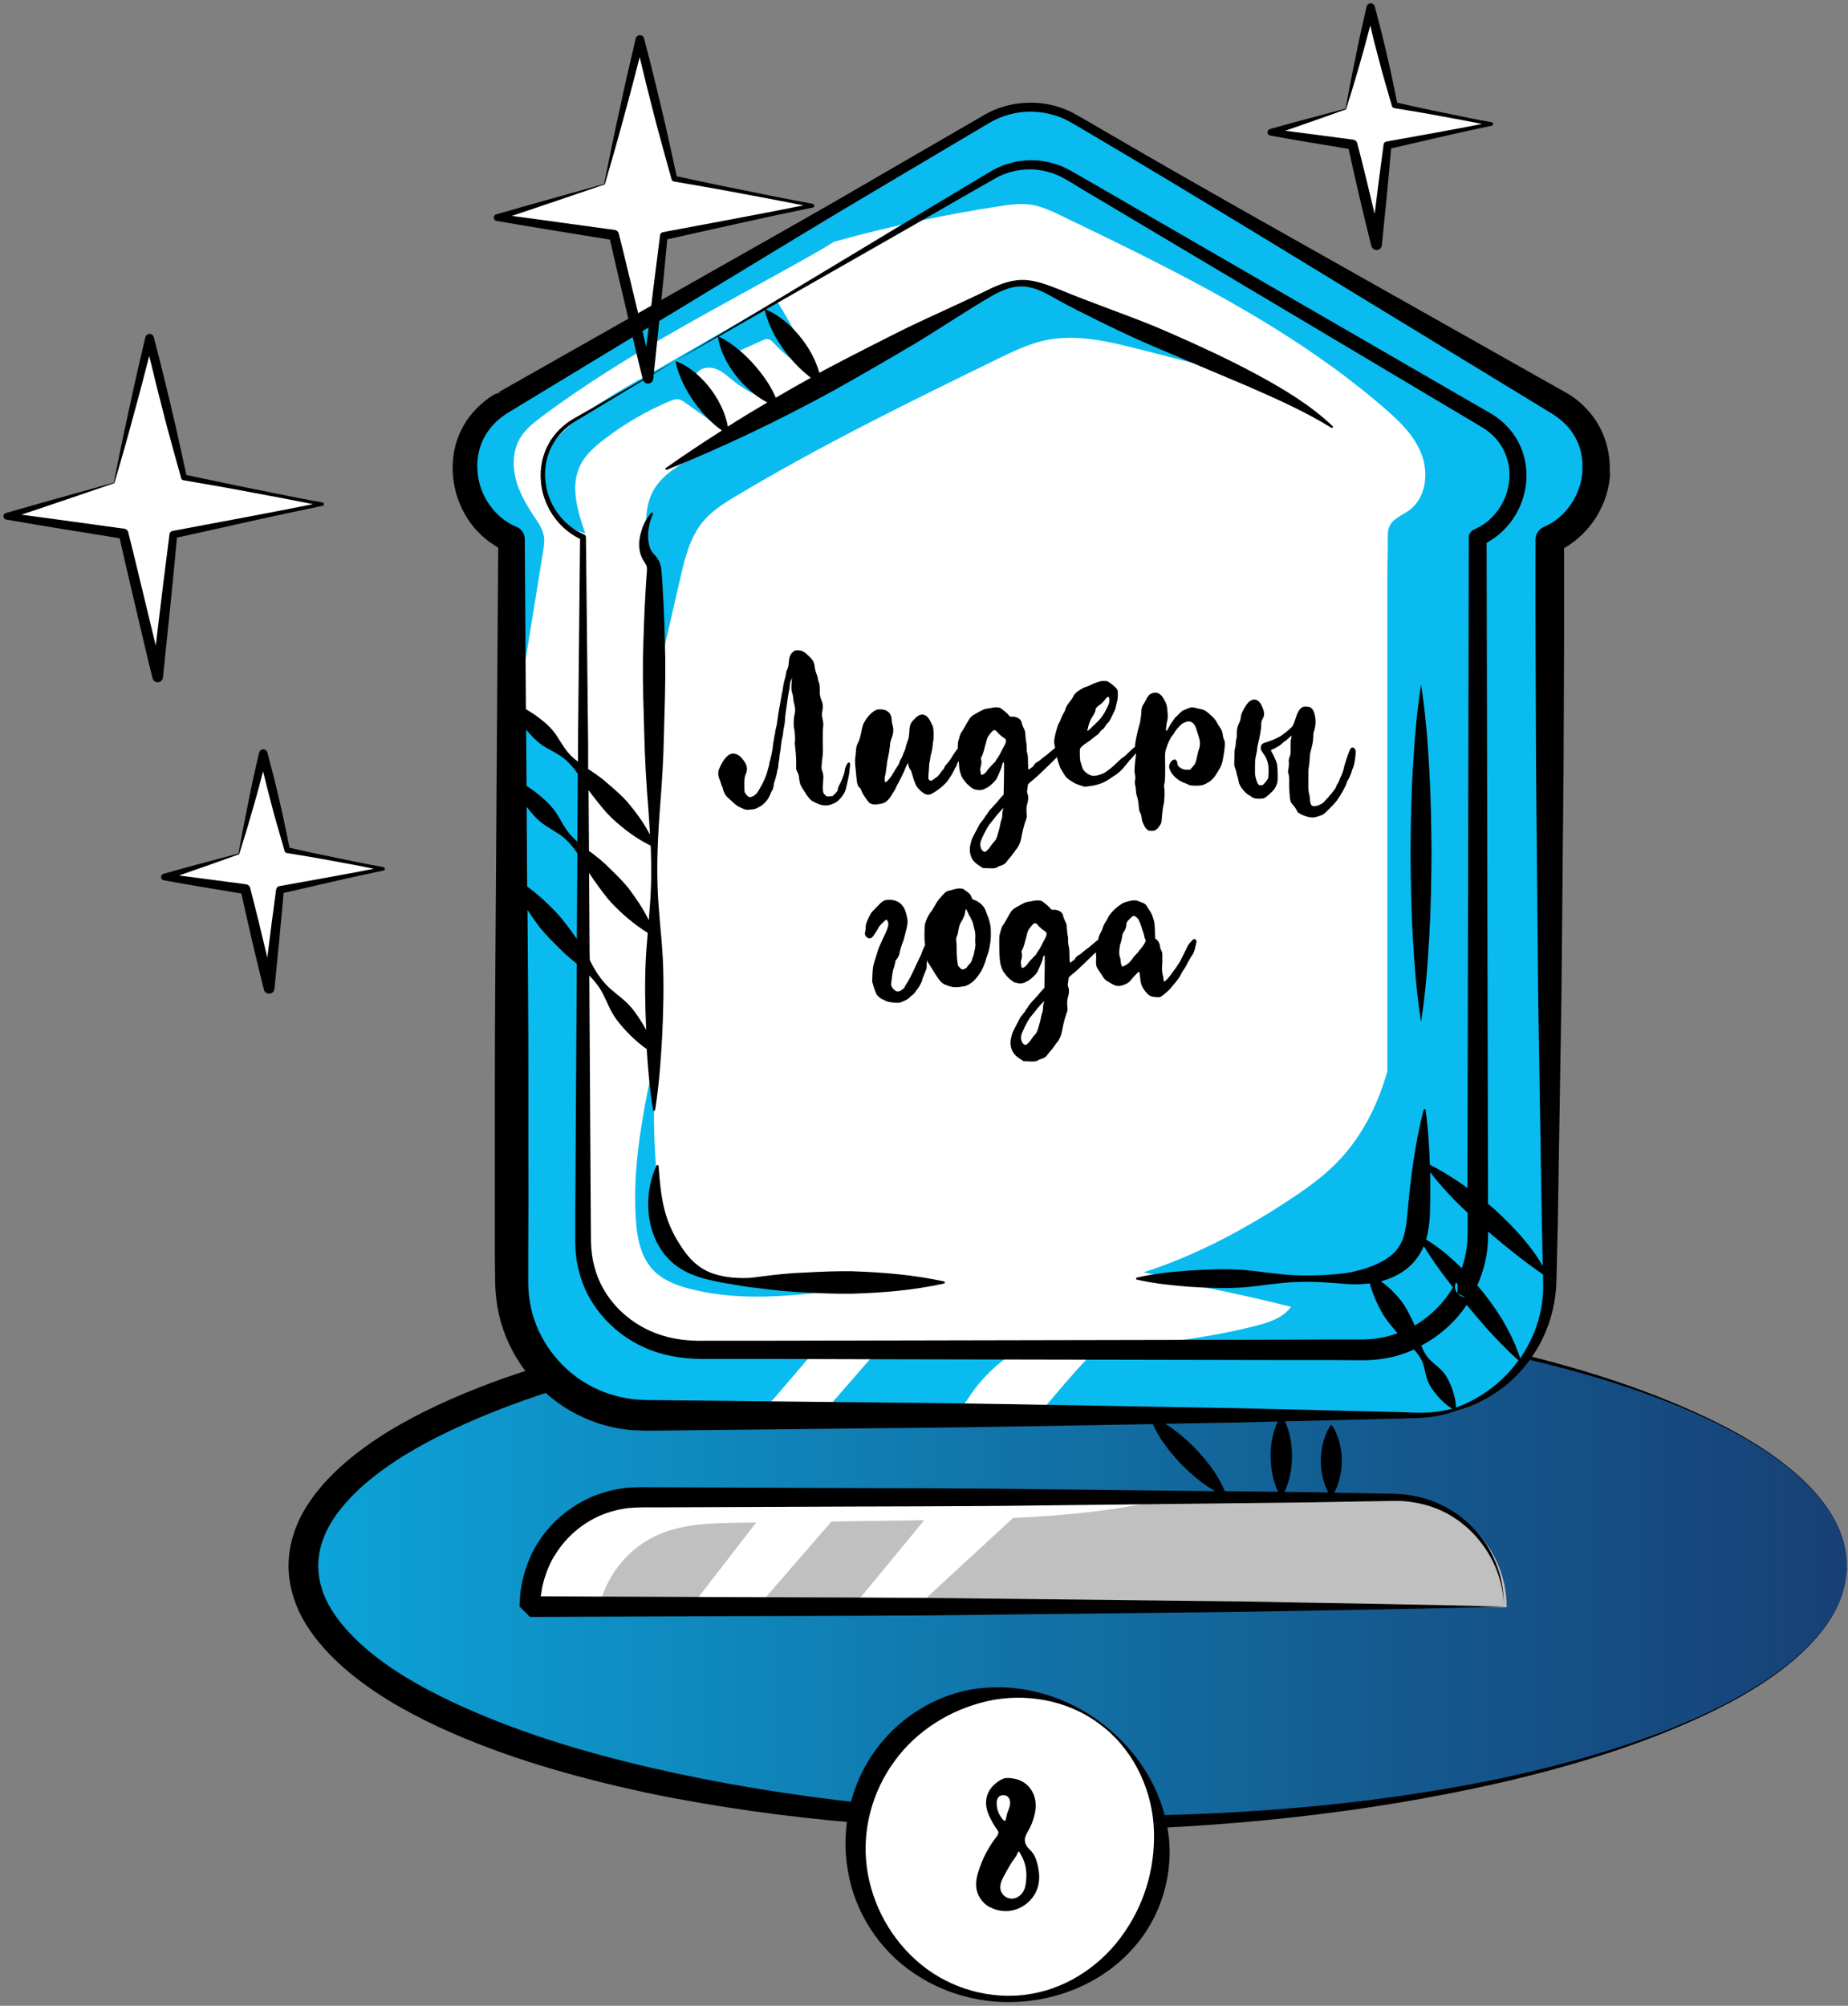 <svg width="188" height="204" viewBox="0 0 188 204" fill="none" xmlns="http://www.w3.org/2000/svg">
<rect x="0" y="0" width="188" height="204" fill="#808080" stroke="none"/>
<path d="M109.383 185.421C152.743 185.421 187.893 173.704 187.893 159.251C187.893 144.797 152.743 133.081 109.383 133.081C66.023 133.081 30.873 144.797 30.873 159.251C30.873 173.704 66.023 185.421 109.383 185.421Z" fill="url(#paint0_linear_2310_97385)"/>
<path d="M187.883 159.251C187.883 161.081 187.303 162.881 186.353 164.431C185.403 165.991 184.153 167.341 182.793 168.561C180.043 170.971 176.853 172.811 173.563 174.371C166.963 177.491 159.933 179.601 152.833 181.261C138.603 184.521 123.983 185.961 109.373 186.171C94.763 186.311 80.083 185.301 65.673 182.311C58.493 180.741 51.363 178.761 44.583 175.621C41.213 174.041 37.913 172.171 34.993 169.641C33.553 168.361 32.193 166.921 31.123 165.191C30.063 163.471 29.353 161.391 29.353 159.251C29.353 157.111 30.053 155.031 31.123 153.311C32.183 151.581 33.543 150.141 34.993 148.861C37.913 146.331 41.213 144.461 44.583 142.881C51.353 139.741 58.493 137.761 65.673 136.191C80.073 133.201 94.763 132.191 109.373 132.331C123.983 132.551 138.603 133.981 152.833 137.251C159.933 138.901 166.963 141.021 173.563 144.141C176.853 145.701 180.043 147.541 182.793 149.951C184.153 151.161 185.403 152.511 186.353 154.081C187.303 155.631 187.893 157.431 187.883 159.261V159.251ZM187.883 159.251C187.883 157.421 187.283 155.631 186.333 154.081C185.383 152.531 184.123 151.191 182.763 149.981C180.003 147.591 176.813 145.771 173.523 144.231C166.913 141.171 159.853 139.201 152.753 137.651C138.493 134.691 123.903 133.691 109.383 133.831C94.863 134.041 80.333 135.481 66.243 138.711C59.213 140.341 52.273 142.441 45.833 145.491C42.623 147.011 39.533 148.811 36.953 151.071C35.683 152.211 34.533 153.461 33.693 154.841C32.853 156.221 32.373 157.731 32.373 159.251C32.373 160.771 32.843 162.281 33.693 163.661C34.533 165.041 35.683 166.291 36.953 167.431C39.533 169.701 42.623 171.491 45.833 173.011C52.273 176.061 59.223 178.161 66.243 179.791C80.333 183.031 94.863 184.451 109.383 184.671C123.903 184.811 138.493 183.811 152.753 180.851C159.853 179.301 166.913 177.331 173.523 174.271C176.813 172.731 180.003 170.911 182.763 168.521C184.123 167.321 185.383 165.981 186.333 164.421C187.293 162.881 187.883 161.081 187.883 159.251Z" fill="black"/>
<path d="M142.162 152.342H65.343C59.203 152.342 54.228 157.317 54.228 163.456H153.277C153.277 157.317 148.302 152.342 142.162 152.342Z" fill="#C0C0C0"/>
<path d="M80.942 152.352C76.223 152.075 71.493 152.053 66.785 152.267C63.411 152.427 59.738 152.843 57.368 155.246C55.446 157.189 54.806 160.018 54.272 162.709C54.24 162.88 54.208 163.072 54.314 163.211C54.432 163.371 54.667 163.381 54.87 163.371C56.93 163.296 58.98 163.221 61.041 163.136C61.81 160.008 64.116 157.296 67.073 156.036C69.572 154.968 72.38 154.915 75.091 154.872C75.7 154.872 76.319 154.851 76.928 154.851C74.75 157.659 72.582 160.477 70.404 163.285C72.091 163.349 73.768 163.403 75.454 163.467C75.956 163.488 76.48 163.499 76.939 163.285C77.334 163.104 77.633 162.762 77.921 162.431L84.583 154.744L93.029 154.626C93.359 154.626 93.691 154.626 94.022 154.616C91.63 157.52 89.228 160.424 86.836 163.328C88.406 163.403 89.975 163.424 91.544 163.424C92.1 163.424 92.655 163.413 93.167 163.211C93.722 162.997 94.171 162.591 94.598 162.186C97.417 159.58 100.246 156.975 103.065 154.381C108.734 154.125 114.361 153.548 119.849 152.171L80.942 152.352Z" fill="white"/>
<path d="M140.006 24.871L141.138 14.771L151.719 12.604L141.885 10.692L139.43 0.795L136.91 11.088L129.265 13.447L137.593 14.707L140.006 24.871Z" fill="white"/>
<path d="M157.964 89.423V54.959C160.516 53.859 162.32 51.403 162.662 48.52C163.004 45.488 161.648 42.734 159.021 41.153L109.652 12.209C106.886 10.586 103.448 10.586 100.683 12.209L66.624 32.174L67.532 24.006L82.671 20.91L68.61 18.177L65.097 4.019L61.489 18.732L50.566 22.117L62.46 23.91L64.702 33.306L51.463 41.068C51.463 41.068 51.324 41.153 51.313 41.153C48.687 42.734 47.331 45.488 47.683 48.52C48.014 51.403 49.819 53.859 52.37 54.959V130.412C52.37 136.999 57.079 142.519 63.325 143.758C64.179 143.928 65.076 144.014 65.984 144.014H144.373C145.771 144.014 147.106 143.8 148.376 143.416C148.793 143.288 149.199 143.138 149.583 142.967C149.583 142.967 149.594 142.967 149.604 142.967C149.85 142.861 150.095 142.754 150.341 142.637C150.362 142.626 150.384 142.615 150.416 142.594C150.672 142.466 150.928 142.327 151.184 142.177C151.441 142.028 151.697 141.868 151.942 141.697C152.156 141.558 152.37 141.409 152.572 141.249C153.085 140.853 153.576 140.426 154.024 139.967C154.185 139.807 154.334 139.647 154.484 139.487C154.569 139.391 154.654 139.295 154.729 139.188C154.879 139.028 155.007 138.857 155.146 138.686C156.918 136.391 157.964 133.519 157.964 130.401V89.413V89.423Z" fill="white"/>
<path d="M26.779 76.654L24.28 86.85L16.721 89.199L24.963 90.437L27.355 100.506L28.476 90.501L38.961 88.355L29.213 86.466L26.779 76.654Z" fill="white"/>
<path d="M32.768 51.275L18.707 48.542L15.194 34.384L11.585 49.097L0.663 52.481L12.557 54.275L16.027 68.806L17.628 54.371L32.768 51.275Z" fill="white"/>
<path d="M159.011 41.143L109.641 12.198C106.876 10.575 103.438 10.575 100.672 12.198L72.998 28.416C73.746 28.139 74.504 27.872 75.262 27.605C68.012 31.961 59.855 34.865 52.819 39.595C50.214 41.346 47.566 43.705 47.278 46.834C47.022 49.61 48.773 52.268 51.068 53.859C51.442 54.126 51.858 54.382 52.072 54.788C52.242 55.119 52.274 55.503 52.296 55.877C52.477 59.838 52.082 63.927 53.374 67.686C54.004 63.81 54.623 59.934 55.253 56.059C55.328 55.578 55.413 55.087 55.339 54.596C55.232 53.827 54.762 53.154 54.324 52.514C53.534 51.318 52.798 50.058 52.456 48.67C52.114 47.282 52.189 45.734 52.936 44.517C53.47 43.631 54.314 42.979 55.136 42.36C63.699 35.943 73.35 31.16 82.661 25.886C83.387 25.48 84.113 25.053 84.828 24.594C90.391 23.046 96.039 21.829 101.74 20.964C102.765 20.804 103.811 20.665 104.847 20.814C105.957 20.974 106.982 21.466 107.986 21.946C119.453 27.477 131.069 33.103 140.71 41.399C142.291 42.755 143.871 44.25 144.618 46.204C145.366 48.158 145.056 50.656 143.369 51.895C142.643 52.418 141.671 52.749 141.33 53.571C141.18 53.934 141.18 54.34 141.18 54.735C141.191 56.251 141.127 57.767 141.138 59.294V108.951C140.134 112.496 138.447 115.806 135.853 118.39C134.433 119.81 132.767 120.984 131.091 122.084C126.489 125.105 121.588 127.711 116.346 129.398C117.894 129.793 119.485 129.91 121.087 129.995L118.791 130.23C122.998 130.967 127.194 131.864 131.336 132.91C130.514 134.053 129.062 134.512 127.695 134.853C122.41 136.188 116.965 136.839 111.52 136.797C113.869 136.925 116.207 137.32 118.46 137.971L111.157 137.597C109.502 139.295 107.484 141.665 105.968 143.502C106.694 144.164 108.178 143.64 109.161 143.694C111.477 143.811 113.805 143.886 116.122 143.918C116.047 143.961 115.972 144.003 115.898 144.035H144.319C145.718 144.035 147.052 143.822 148.323 143.438C148.739 143.309 149.145 143.16 149.53 142.989C149.53 142.989 149.54 142.989 149.551 142.989C149.796 142.882 150.042 142.776 150.288 142.658C150.309 142.647 150.33 142.637 150.362 142.615C150.619 142.487 150.875 142.348 151.131 142.199C151.387 142.05 151.644 141.889 151.889 141.719C152.103 141.58 152.316 141.43 152.519 141.27C153.032 140.875 153.523 140.448 153.971 139.989C154.131 139.829 154.281 139.669 154.43 139.508C154.516 139.412 154.601 139.316 154.676 139.209C154.825 139.049 154.953 138.879 155.092 138.708C156.865 136.412 157.911 133.54 157.911 130.422V54.959C160.463 53.859 162.267 51.403 162.609 48.521C162.95 45.488 161.594 42.734 158.968 41.154L159.011 41.143Z" fill="#0ABBEF"/>
<path d="M52.36 130.412C52.36 136.999 57.068 142.519 63.314 143.758C63.773 143.502 64.211 143.213 64.638 142.904C64.787 142.946 64.937 142.978 65.097 142.989C66.175 143.106 67.243 143.213 68.322 143.331C69.752 143.48 71.183 143.63 72.624 143.587C74.237 143.534 75.827 143.224 77.407 142.914C77.696 142.861 77.984 142.808 78.23 142.658C78.507 142.498 78.731 142.252 78.934 142.007L83.13 137.095L81.55 136.999C77.578 137.16 73.607 137.17 69.624 137.053C67.969 136.999 66.229 136.882 64.777 136.167C64.755 136.113 64.745 136.06 64.713 136.006C64.542 135.707 64.232 135.505 63.955 135.291C60.474 132.707 58.606 127.988 59.535 123.76V78.512C59.15 78.576 58.905 78.213 58.691 77.892C57.164 75.522 54.463 74.188 52.36 72.33V130.412Z" fill="#0ABBEF"/>
<path d="M116.175 35.581C118.417 36.157 120.659 36.734 122.901 37.321C118.129 34.342 112.886 32.228 107.665 30.125C106.587 29.687 105.487 29.249 104.324 29.121C101.195 28.779 98.345 30.744 95.814 32.602L88.18 36.68C82.255 39.926 76.35 43.214 70.467 46.535C68.941 47.4 67.328 48.339 66.474 49.877C65.481 51.649 65.695 53.816 65.93 55.824C66.378 59.614 66.827 63.404 67.275 67.195C67.926 64.387 68.567 61.568 69.218 58.76C69.677 56.763 70.179 54.692 71.471 53.101C72.4 51.959 73.681 51.169 74.941 50.411C83.504 45.286 92.483 40.898 101.452 36.52C103.01 35.762 104.591 34.993 106.288 34.62C109.555 33.915 112.94 34.758 116.175 35.591V35.581Z" fill="#0ABBEF"/>
<path d="M64.979 38.623C62.417 40.107 59.822 41.591 57.623 43.577C56.544 44.549 55.53 45.702 55.253 47.122C55.093 47.955 55.199 48.83 55.423 49.652C55.968 51.745 57.42 53.784 59.534 54.233C58.755 51.991 57.975 49.439 59.032 47.314C59.555 46.257 60.474 45.446 61.413 44.72C63.463 43.139 65.716 41.816 68.108 40.812C68.406 40.684 68.716 40.566 69.036 40.62C69.303 40.663 69.528 40.823 69.752 40.983C71.182 41.997 72.603 43.011 74.033 44.036C73.136 42.766 72.25 41.495 71.353 40.225C70.926 39.616 70.478 38.858 70.755 38.164C71.054 37.449 72.015 37.246 72.752 37.492C73.489 37.737 74.055 38.303 74.663 38.783C75.827 39.702 77.194 40.353 78.539 40.983C77.418 39.424 76.286 37.865 75.165 36.317C75.079 36.2 74.983 36.061 75.015 35.911C75.047 35.762 75.208 35.676 75.357 35.612C76.083 35.281 76.809 34.95 77.535 34.63C77.727 34.545 77.919 34.459 78.133 34.491C78.389 34.523 78.582 34.737 78.752 34.929C79.948 36.221 81.389 37.289 82.98 38.036C81.849 35.516 80.557 33.071 79.105 30.733L83.375 28.064C77.247 31.598 71.118 35.121 65.001 38.655L64.979 38.623Z" fill="#0ABBEF"/>
<path d="M89.728 143.341C92.141 143.555 94.575 143.512 96.967 143.213C97.223 143.181 97.479 143.149 97.714 143.032C98.109 142.829 98.365 142.434 98.6 142.06C99.807 140.234 101.398 138.675 103.255 137.512L89.023 137.64C87.336 139.572 85.66 141.505 83.973 143.437C85.809 142.839 87.795 143.17 89.717 143.341H89.728Z" fill="#0ABBEF"/>
<path d="M66.57 107.617C65.449 113.008 64.317 118.475 64.68 123.963C64.797 125.821 65.15 127.796 66.431 129.152C67.413 130.198 68.823 130.732 70.211 131.084C78.122 133.123 86.407 130.582 94.575 130.422C88.874 130.23 84.667 130.625 78.966 130.433C77.332 130.38 74.172 130.497 72.592 130.07C71.011 129.643 69.527 128.063 68.566 126.739C67.616 125.425 67.317 123.76 67.104 122.148C66.538 117.888 66.388 113.564 66.666 109.282L66.57 107.617Z" fill="#0ABBEF"/>
<path d="M50.502 40.011C50.502 40.011 50.438 40.043 50.406 40.065H50.438L50.502 40.011Z" fill="black"/>
<path d="M163.751 48.083C163.847 46.374 163.441 44.602 162.544 43.097C162.106 42.349 161.541 41.677 160.911 41.089C160.59 40.801 160.259 40.534 159.907 40.299L159.363 39.958L158.882 39.691L143.55 31.043C133.332 25.277 123.083 19.565 112.95 13.671C111.669 12.935 110.452 12.198 109.117 11.461C107.74 10.757 106.181 10.404 104.644 10.447C103.096 10.468 101.558 10.874 100.213 11.643L96.401 13.853C91.319 16.778 86.269 19.757 81.166 22.651L50.544 39.99L50.512 40.011C50.662 39.926 50.843 39.883 50.993 39.904L50.459 40.054L50.32 40.16C50.32 40.16 50.395 40.086 50.427 40.054H50.384C48.986 40.876 47.779 42.093 47.01 43.566C46.231 45.04 45.932 46.748 46.082 48.371C46.21 50.005 46.776 51.606 47.715 52.973C48.473 54.083 49.498 55.012 50.683 55.695L50.384 99.694C50.32 107.168 50.352 114.631 50.342 122.105V127.71L50.374 130.529C50.406 131.575 50.523 132.622 50.747 133.647C51.666 137.757 54.377 141.377 57.997 143.469C59.801 144.516 61.83 145.199 63.901 145.413C64.414 145.477 64.937 145.466 65.46 145.498C65.962 145.509 66.4 145.498 66.88 145.498L80.877 145.348C88.351 145.252 95.814 145.22 103.288 145.082L117.275 144.836C117.573 145.466 117.904 146.064 118.278 146.619C118.833 147.42 119.453 148.167 120.115 148.861C120.787 149.555 121.503 150.196 122.282 150.783C122.709 151.093 123.147 151.381 123.617 151.658L106.598 151.466C97.811 151.338 89.034 151.37 80.247 151.317L67.072 151.263C65.972 151.263 64.905 151.221 63.666 151.327C62.471 151.456 61.307 151.776 60.196 152.235C57.986 153.196 56.064 154.797 54.773 156.826C54.1 157.83 53.651 158.961 53.31 160.114L53.096 160.99L52.957 161.876C52.904 162.175 52.904 162.474 52.883 162.773L52.861 163.221V163.392C54.943 165.496 53.47 163.979 53.95 164.449H54.153L73.916 164.375C82.703 164.332 91.479 164.353 100.266 164.225L126.617 163.926C135.404 163.755 144.18 163.649 152.967 163.403C144.18 163.157 135.404 163.061 126.617 162.88L100.266 162.581C91.479 162.453 82.703 162.474 73.916 162.431L55.018 162.357C55.018 162.282 55.029 162.207 55.05 162.132L55.167 161.396L55.349 160.67C55.637 159.719 56.011 158.791 56.577 157.968C57.645 156.292 59.214 154.947 61.04 154.146C61.958 153.762 62.919 153.495 63.912 153.377C64.862 153.281 65.994 153.303 67.094 153.303L80.269 153.249C89.056 153.196 97.832 153.228 106.619 153.1L132.969 152.801L139.557 152.683C140.646 152.683 141.767 152.609 142.824 152.673C143.881 152.769 144.938 152.972 145.942 153.356C149.978 154.851 152.924 158.961 152.988 163.392C152.988 162.293 152.871 161.193 152.583 160.125C152.273 159.068 151.814 158.043 151.227 157.093C150.608 156.164 149.86 155.321 149.017 154.595C148.163 153.869 147.191 153.292 146.155 152.833C145.12 152.384 144.009 152.128 142.888 151.989C141.746 151.883 140.667 151.915 139.568 151.883L135.735 151.808C135.991 151.349 136.14 150.89 136.269 150.431C136.429 149.811 136.493 149.192 136.503 148.584C136.503 147.964 136.429 147.345 136.279 146.736C136.108 146.117 135.884 145.498 135.436 144.889C134.987 145.509 134.763 146.128 134.592 146.736C134.432 147.356 134.368 147.975 134.368 148.584C134.368 149.203 134.443 149.822 134.603 150.431C134.731 150.89 134.881 151.338 135.137 151.797L132.98 151.755L130.674 151.733C130.919 151.221 131.08 150.708 131.208 150.196C131.368 149.502 131.432 148.808 131.443 148.114C131.443 147.42 131.368 146.726 131.218 146.032C131.101 145.541 130.952 145.05 130.717 144.558L142.547 144.27C143.475 144.227 144.415 144.249 145.365 144.131C146.305 144.014 147.234 143.811 148.131 143.501C150.01 142.978 151.803 142.049 153.33 140.779C154.846 139.498 156.095 137.896 156.96 136.081C157.825 134.277 158.295 132.259 158.338 130.251L158.476 124.454L158.85 101.264L159.064 78.074C159.085 70.632 159.149 63.19 159.117 55.749C161.872 54.179 163.676 51.19 163.804 48.072L163.751 48.083ZM53.587 82.078C54.068 82.686 54.559 83.273 55.167 83.733C55.894 84.277 56.769 84.672 57.442 85.27C57.944 85.719 58.36 86.231 58.734 86.786L58.68 95.499C58.595 95.381 58.509 95.242 58.424 95.125C57.858 94.345 57.292 93.555 56.641 92.851C55.723 91.879 54.73 90.961 53.63 90.16L53.577 82.078H53.587ZM59.983 97.164L59.929 88.772C60.132 89.092 60.335 89.402 60.559 89.701C61.083 90.427 61.595 91.164 62.203 91.826C63.293 92.957 64.478 94.004 65.898 94.879C65.823 95.797 65.738 96.716 65.695 97.634C65.577 100.004 65.631 102.374 65.738 104.745C65.652 104.595 65.567 104.435 65.481 104.285C64.98 103.463 64.456 102.652 63.752 101.969C63.047 101.296 62.193 100.751 61.552 100.025C60.922 99.321 60.42 98.509 59.993 97.634V97.153L59.983 97.164ZM66.229 90C66.197 91.196 66.101 92.391 66.004 93.587C65.428 92.424 64.713 91.356 63.944 90.342C63.378 89.637 62.727 88.996 62.075 88.366C61.446 87.715 60.741 87.138 59.993 86.594C59.972 86.573 59.94 86.551 59.919 86.541L59.876 80.359C60.09 80.658 60.303 80.957 60.538 81.234C61.072 81.907 61.595 82.579 62.203 83.167C63.378 84.256 64.648 85.249 66.197 86.007C66.25 87.341 66.271 88.665 66.229 90ZM58.744 85.601C58.456 85.356 58.178 85.099 57.944 84.8C57.356 84.117 56.983 83.231 56.449 82.483C55.915 81.747 55.221 81.159 54.506 80.583C54.207 80.359 53.886 80.135 53.566 79.932L53.523 74.198C54.014 74.785 54.516 75.341 55.146 75.778C55.861 76.259 56.716 76.6 57.378 77.145C57.922 77.583 58.371 78.117 58.776 78.693L58.734 85.59L58.744 85.601ZM129.499 150.196C129.628 150.708 129.777 151.21 130.023 151.723L124.609 151.658C124.289 150.922 123.916 150.249 123.488 149.609C122.933 148.808 122.314 148.06 121.652 147.366C120.99 146.672 120.264 146.032 119.485 145.445C119.175 145.22 118.865 145.007 118.534 144.804L125.677 144.676L129.98 144.569C129.756 145.05 129.606 145.541 129.489 146.021C129.329 146.715 129.254 147.409 129.265 148.103C129.265 148.797 129.339 149.491 129.499 150.185V150.196ZM145.269 143.651C144.362 143.715 143.433 143.651 142.493 143.619L125.688 143.213L103.277 142.818C95.803 142.679 88.34 142.637 80.867 142.551L66.869 142.402C66.41 142.402 65.919 142.402 65.492 142.38C65.076 142.348 64.67 142.348 64.254 142.284C62.62 142.071 61.029 141.526 59.62 140.693C56.78 139.017 54.687 136.145 54.004 132.942C53.833 132.141 53.748 131.33 53.737 130.508V127.732L53.758 122.126C53.737 114.653 53.779 107.19 53.715 99.716L53.662 92.552C54.057 93.16 54.484 93.758 54.922 94.335C55.52 95.082 56.203 95.744 56.886 96.427C57.431 96.993 58.05 97.516 58.68 98.018L58.52 123.728V126.397C58.541 127.347 58.627 128.298 58.883 129.216C59.769 132.963 62.737 136.06 66.314 137.352C68.076 138.024 70.062 138.238 71.845 138.206H77.162L87.785 138.238L130.279 138.323H135.596L138.254 138.344C139.151 138.366 140.166 138.302 141.094 138.12C142.045 137.949 142.974 137.65 143.849 137.255C144.159 137.597 144.436 137.949 144.629 138.355C144.927 138.964 144.981 139.722 145.216 140.362C145.451 141.003 145.867 141.537 146.315 142.06C146.721 142.508 147.17 142.925 147.735 143.277C146.935 143.48 146.123 143.608 145.301 143.662L145.269 143.651ZM143.625 134.17C143.326 133.551 143.016 132.931 142.611 132.387C142.002 131.618 141.319 130.903 140.475 130.316C141.308 130.091 142.13 129.75 142.899 129.194C143.732 128.607 144.447 127.71 144.842 126.739C145.237 127.379 145.653 128.009 146.081 128.618C146.636 129.408 147.223 130.177 147.81 130.935C146.871 132.536 145.515 133.882 143.913 134.81C143.828 134.597 143.742 134.373 143.636 134.17H143.625ZM145.461 123.717C145.515 122.201 145.515 120.706 145.493 119.212C146.657 120.738 147.949 122.084 149.305 123.354V123.909C149.305 124.689 149.316 125.543 149.273 126.226C149.209 127.166 149.017 128.095 148.707 128.981C148.216 128.5 147.714 128.031 147.191 127.582C146.529 127.027 145.814 126.525 145.077 126.055C145.323 125.255 145.408 124.454 145.461 123.707V123.717ZM149.059 131.917H148.985C148.985 131.917 148.931 131.917 148.857 131.896C148.846 131.896 148.771 131.874 148.675 131.842L148.558 131.789L148.301 131.586C148.301 131.586 148.28 131.565 148.269 131.554L149.049 131.917H149.059ZM148.259 131.543C148.131 131.405 148.002 131.106 148.013 130.871C148.013 130.743 148.056 130.55 148.098 130.476C148.109 130.444 148.12 130.433 148.131 130.401L148.291 130.668L148.259 131.533V131.543ZM148.259 130.198L148.163 130.326C148.163 130.326 148.205 130.262 148.205 130.251C148.237 130.219 148.237 130.209 148.248 130.187L148.259 130.198ZM148.259 131.543C148.227 131.511 148.205 131.469 148.173 131.426C148.205 131.458 148.227 131.501 148.259 131.543ZM148.12 143.149C148.098 142.423 147.917 141.804 147.714 141.195C147.458 140.565 147.191 139.935 146.721 139.434C146.251 138.932 145.6 138.526 145.194 137.981C144.938 137.64 144.746 137.255 144.596 136.85C146.444 135.867 148.045 134.447 149.209 132.718C149.903 133.561 150.618 134.383 151.334 135.206C152.326 136.273 153.33 137.352 154.483 138.355C152.914 140.523 150.682 142.231 148.109 143.16L148.12 143.149ZM155.999 135.686C155.636 136.551 155.188 137.373 154.654 138.142C154.195 136.711 153.522 135.398 152.786 134.127C152.038 132.931 151.205 131.789 150.287 130.721C150.906 129.344 151.28 127.86 151.366 126.365C151.387 125.97 151.387 125.607 151.387 125.255C152.252 126.002 153.138 126.728 154.035 127.443C154.985 128.191 155.957 128.917 156.982 129.622V130.273C157.056 132.12 156.725 133.978 155.999 135.697V135.686ZM160.985 47.923C160.825 50.357 159.277 52.652 157.078 53.581C156.576 53.795 156.213 54.297 156.213 54.873V54.895C156.181 62.624 156.245 70.355 156.266 78.085L156.48 101.275L156.853 124.465L156.95 128.746C156.437 127.86 155.828 127.027 155.188 126.248C154.227 125.084 153.181 124.038 152.081 123.034C151.857 122.82 151.611 122.639 151.376 122.436V121.518L151.237 55.204C153.351 54.072 154.825 51.916 155.188 49.588C155.401 48.328 155.284 47.004 154.836 45.787C154.387 44.57 153.586 43.492 152.593 42.691C152.092 42.285 151.526 41.965 151.056 41.698L149.572 40.844L111.061 18.583C110.046 18.027 109.149 17.419 108.007 16.906C106.886 16.458 105.658 16.234 104.452 16.308C103.245 16.383 102.06 16.714 101.003 17.302L98.056 19.063L92.184 22.587L68.727 36.712L73.04 34.246C73.158 35.121 73.468 35.89 73.831 36.605C74.215 37.331 74.674 38.004 75.208 38.623C75.742 39.232 76.34 39.787 77.002 40.278C77.343 40.513 77.685 40.737 78.059 40.929C76.703 41.73 75.368 42.541 74.044 43.385C73.948 42.83 73.777 42.307 73.585 41.805C73.275 41.068 72.891 40.385 72.432 39.744C71.973 39.103 71.439 38.527 70.841 38.004C70.233 37.491 69.56 37.022 68.727 36.723C68.876 37.598 69.186 38.335 69.517 39.039C69.859 39.733 70.254 40.385 70.702 41.004C71.151 41.613 71.642 42.2 72.197 42.744C72.581 43.107 72.987 43.46 73.446 43.78C71.524 45.008 69.613 46.268 67.745 47.592C67.702 47.624 67.691 47.677 67.702 47.72C67.724 47.773 67.787 47.805 67.841 47.784C73.734 45.403 79.436 42.67 84.977 39.627C87.732 38.079 90.465 36.498 93.188 34.886C95.889 33.253 98.526 31.448 101.249 29.9C101.932 29.548 102.647 29.259 103.373 29.163C104.099 29.078 104.847 29.185 105.551 29.462C106.267 29.719 106.918 30.114 107.612 30.509C108.317 30.893 109.021 31.267 109.726 31.619C112.555 33.06 115.406 34.427 118.321 35.644L127.012 39.317C129.884 40.577 132.756 41.847 135.436 43.502C135.436 43.502 135.532 43.524 135.575 43.492C135.617 43.449 135.617 43.385 135.575 43.342C133.247 41.132 130.46 39.488 127.663 37.983C124.855 36.477 121.972 35.153 119.079 33.883C116.185 32.601 113.196 31.566 110.26 30.434C108.776 29.889 107.388 29.217 105.786 28.736C104.996 28.523 104.131 28.384 103.288 28.523C102.455 28.64 101.676 28.939 100.939 29.27C98.078 30.68 95.184 31.939 92.334 33.306C89.504 34.715 86.686 36.146 83.899 37.62C83.717 37.715 83.536 37.822 83.354 37.918C83.226 37.47 83.066 37.043 82.885 36.627C82.543 35.879 82.116 35.175 81.625 34.534C81.133 33.883 80.578 33.285 79.948 32.751C79.35 32.26 78.699 31.801 77.909 31.48L92.504 23.152L98.441 19.747L101.398 18.059C102.348 17.547 103.416 17.27 104.484 17.237C105.562 17.184 106.63 17.408 107.612 17.825C108.552 18.252 109.545 18.935 110.516 19.501L148.739 42.242L150.212 43.118C150.725 43.428 151.152 43.673 151.536 43.993C153.106 45.253 153.843 47.346 153.469 49.332C153.138 51.307 151.782 53.09 149.967 53.848C149.647 53.987 149.422 54.297 149.422 54.67L149.284 120.835C149.038 120.664 148.792 120.472 148.547 120.301C147.565 119.628 146.55 119.009 145.461 118.464C145.408 116.617 145.28 114.77 145.034 112.902C145.034 112.859 145.002 112.816 144.949 112.806C144.895 112.795 144.831 112.827 144.821 112.88C143.924 116.414 143.475 120.012 143.166 123.536C143.027 125.276 142.739 126.632 141.607 127.604C140.486 128.554 138.842 129.13 137.155 129.44C135.425 129.686 133.589 129.76 131.806 129.696C130.012 129.632 128.218 129.291 126.425 129.152C124.631 129.024 122.837 129.098 121.043 129.216C119.25 129.344 117.456 129.525 115.662 129.931C115.62 129.931 115.588 129.974 115.577 130.017C115.566 130.081 115.598 130.134 115.662 130.145C117.456 130.55 119.25 130.732 121.043 130.871C122.837 130.988 124.631 131.052 126.425 130.935C128.218 130.796 130.012 130.454 131.806 130.39C133.61 130.305 135.361 130.454 137.219 130.604C137.913 130.636 138.628 130.625 139.354 130.529C139.664 131.682 140.134 132.696 140.678 133.657C141.02 134.223 141.457 134.736 141.885 135.259C141.97 135.376 142.077 135.483 142.173 135.59C141.671 135.771 141.159 135.932 140.635 136.028C139.835 136.188 139.066 136.241 138.19 136.23H135.532L130.215 136.252L77.098 136.359H71.781C70.03 136.401 68.439 136.22 66.869 135.654C63.794 134.544 61.253 131.981 60.463 128.789C60.239 128.009 60.154 127.187 60.122 126.365L60.1 123.717L59.951 99.214C60.324 99.598 60.666 100.004 60.965 100.442C61.499 101.243 61.819 102.203 62.3 103.047C62.78 103.88 63.431 104.584 64.104 105.278C64.627 105.78 65.172 106.271 65.791 106.698C65.919 108.759 66.101 110.82 66.432 112.891C66.432 112.934 66.474 112.976 66.517 112.976C66.581 112.976 66.634 112.944 66.645 112.891C67.051 110.35 67.232 107.798 67.371 105.257C67.489 102.716 67.553 100.164 67.435 97.623C67.307 95.082 66.955 92.53 66.891 89.989C66.805 87.448 66.944 84.896 67.126 82.355C67.328 79.814 67.499 77.263 67.542 74.721C67.617 72.18 67.702 69.639 67.681 67.088C67.627 64.546 67.563 61.995 67.392 59.453L67.328 58.503C67.296 58.204 67.307 57.831 67.168 57.372C67.019 56.902 66.709 56.56 66.528 56.357C66.325 56.144 66.229 55.994 66.133 55.749C65.78 54.745 65.908 53.421 66.421 52.289C66.442 52.247 66.421 52.193 66.389 52.161C66.346 52.119 66.271 52.129 66.239 52.161C65.812 52.652 65.481 53.261 65.278 53.902C65.076 54.553 64.937 55.236 65.076 56.005C65.129 56.379 65.321 56.806 65.513 57.094C65.706 57.393 65.802 57.564 65.812 57.724C65.834 57.895 65.812 58.162 65.78 58.493L65.716 59.443C65.545 61.984 65.471 64.525 65.407 67.077C65.375 69.618 65.471 72.17 65.545 74.711C65.599 77.252 65.759 79.803 65.962 82.345C66.026 83.199 66.079 84.053 66.122 84.896C65.492 83.668 64.691 82.59 63.826 81.565C63.261 80.925 62.599 80.359 61.947 79.793C61.317 79.216 60.602 78.704 59.865 78.234C59.855 78.234 59.844 78.223 59.833 78.213V75.896L59.609 54.649C59.609 54.521 59.534 54.414 59.428 54.361C57.239 53.453 55.669 51.232 55.477 48.841C55.36 47.656 55.584 46.428 56.139 45.371C56.705 44.292 57.538 43.449 58.648 42.776L58.616 42.798L68.727 36.691L58.456 42.52L58.424 42.541C57.388 43.118 56.385 44.058 55.797 45.168C55.178 46.289 54.922 47.592 55.018 48.862C55.178 51.35 56.716 53.72 59.011 54.809L58.798 75.874V77.465C58.456 77.209 58.136 76.931 57.858 76.611C57.282 75.981 56.897 75.138 56.363 74.454C55.83 73.76 55.146 73.237 54.452 72.725C54.142 72.522 53.833 72.319 53.502 72.127L53.385 54.852V54.809C53.385 54.286 53.075 53.806 52.562 53.592C50.395 52.706 48.815 50.506 48.591 48.104C48.462 46.908 48.655 45.702 49.178 44.645C49.701 43.588 50.544 42.691 51.58 42.04H51.537C51.602 42.018 51.666 41.986 51.73 41.954H51.719L81.806 23.708C86.824 20.665 91.885 17.707 96.924 14.707L100.704 12.465C101.9 11.771 103.277 11.386 104.665 11.354C106.053 11.333 107.441 11.653 108.669 12.294C109.897 12.988 111.189 13.768 112.438 14.504C122.528 20.473 132.521 26.622 142.536 32.719L157.558 41.869L158.028 42.157L158.402 42.413C158.647 42.595 158.882 42.787 159.106 43.001C159.544 43.417 159.928 43.897 160.217 44.41C160.804 45.446 161.06 46.663 160.975 47.869L160.985 47.923ZM78.923 40.438C78.721 39.979 78.496 39.552 78.251 39.136C77.824 38.452 77.354 37.822 76.841 37.235C76.329 36.637 75.774 36.082 75.154 35.569C74.546 35.078 73.905 34.598 73.105 34.235L77.813 31.544C77.995 32.388 78.304 33.114 78.646 33.808C79.019 34.523 79.447 35.196 79.927 35.826C80.407 36.456 80.931 37.054 81.529 37.609C81.838 37.886 82.148 38.164 82.49 38.42C81.294 39.082 80.098 39.755 78.923 40.449V40.438Z" fill="black"/>
<path d="M66.998 118.593C66.998 118.593 66.977 118.518 66.934 118.497C66.88 118.475 66.816 118.497 66.784 118.55C66.101 120.023 65.823 121.7 65.984 123.376C66.144 125.052 66.795 126.782 68.012 128.042C68.621 128.672 69.357 129.163 70.147 129.515C70.938 129.867 71.728 130.081 72.528 130.252C73.319 130.433 74.098 130.561 74.888 130.689L76.073 130.882L77.248 131.02C78.806 131.234 80.376 131.383 81.935 131.448C83.504 131.533 85.063 131.597 86.632 131.576C89.772 131.48 92.91 131.234 96.039 130.54C96.082 130.54 96.114 130.497 96.124 130.455C96.135 130.391 96.103 130.337 96.039 130.326C92.91 129.643 89.793 129.398 86.665 129.291C85.106 129.269 83.536 129.334 81.977 129.419C80.419 129.472 78.849 129.632 77.28 129.846C76.885 129.889 76.49 129.953 76.105 129.974C75.742 129.996 75.336 129.985 74.952 129.963C74.183 129.931 73.415 129.803 72.699 129.579C71.215 129.131 70.126 128.063 69.379 126.899C68.589 125.746 67.98 124.497 67.617 123.088C67.243 121.678 67.115 120.173 66.998 118.582V118.593Z" fill="black"/>
<path d="M144.564 103.933C145.013 101.072 145.237 98.21 145.397 95.349C145.568 92.488 145.61 89.626 145.632 86.765C145.61 83.904 145.568 81.042 145.397 78.181C145.237 75.319 145.013 72.458 144.564 69.597C144.126 72.458 143.891 75.319 143.731 78.181C143.56 81.042 143.518 83.904 143.496 86.765C143.518 89.626 143.56 92.488 143.731 95.349C143.891 98.21 144.116 101.072 144.564 103.933Z" fill="black"/>
<path d="M73.5 80.017C73.553 80.444 73.788 80.892 73.981 81.063L74.546 81.576C74.856 81.864 74.995 81.971 75.283 82.11C75.849 82.366 75.934 82.398 76.394 82.334C76.735 82.302 76.788 82.302 77.162 82.11C77.451 81.971 77.589 81.853 77.814 81.629C78.102 81.341 78.209 81.17 78.443 80.583L78.614 80.273C78.646 80.22 78.668 80.07 78.7 79.931C78.7 79.793 78.785 79.472 78.871 79.248L79.041 78.597C79.041 78.458 79.095 78.287 79.127 78.202C79.159 78.117 79.18 77.946 79.18 77.828C79.18 77.689 79.212 77.519 79.234 77.433C79.266 77.348 79.287 77.145 79.287 77.006C79.287 76.867 79.319 76.697 79.34 76.632C79.372 76.494 79.426 76.12 79.479 75.554C79.511 75.415 79.532 75.159 79.597 74.988C79.629 74.849 79.682 74.561 79.682 74.358L79.799 73.728C79.831 73.59 79.853 73.355 79.853 73.269C79.853 73.152 79.885 72.874 79.906 72.639L80.024 71.838C80.077 71.379 80.194 70.589 80.312 70.045L80.365 69.532C80.365 69.447 80.419 69.308 80.483 69.159L80.568 68.902L80.536 69.362C80.483 70.077 80.504 70.248 80.621 70.579C80.675 70.749 80.707 70.952 80.707 71.091C80.707 71.209 80.739 71.401 80.792 71.572C80.91 72.031 80.931 72.308 80.824 72.714C80.739 73.088 80.707 73.792 80.792 74.081C80.846 74.369 80.91 75.074 80.878 75.362C80.846 75.501 80.846 75.671 80.878 75.821C80.931 76.248 80.995 76.953 80.995 77.583V78.266L81.134 78.554C81.251 78.778 81.273 78.896 81.305 79.206C81.358 79.665 81.422 79.857 81.647 80.198L81.956 80.679C82.01 80.796 82.159 80.989 82.298 81.159C82.501 81.384 82.554 81.448 82.928 81.618C83.643 81.992 84.23 82.013 84.828 81.704C85.17 81.565 85.426 81.33 85.704 80.935C85.928 80.626 86.013 80.423 86.099 80.028L86.216 79.515C86.334 79.056 86.387 78.64 86.419 78.437C86.419 78.319 86.451 78.095 86.472 77.956C86.472 77.817 86.504 77.668 86.472 77.647C86.44 77.561 86.387 77.529 86.302 77.561C86.184 77.593 85.939 78.127 85.939 78.362C85.939 78.415 85.906 78.565 85.853 78.736L85.65 79.28C85.597 79.451 85.447 79.739 85.362 79.878C85.277 80.081 85.223 80.22 85.223 80.305C85.223 80.423 85.191 80.476 84.967 80.7L84.711 80.957L84.422 80.989C84.166 81.021 84.134 81.021 83.995 80.903C83.771 80.732 83.707 80.594 83.707 80.081C83.707 79.857 83.739 79.537 83.739 79.398C83.793 79.109 83.771 78.682 83.622 78.351C83.568 78.127 83.568 78.063 83.59 77.754L83.675 76.953C83.728 76.494 83.728 76.558 83.707 75.159C83.707 74.593 83.707 74.081 83.739 73.942C83.771 73.686 83.771 73.515 83.654 72.981C83.6 72.693 83.6 72.639 83.654 72.351C83.739 71.924 83.739 71.668 83.622 71.358C83.397 70.792 83.397 70.728 83.397 70.162C83.397 69.735 83.365 69.596 83.312 69.426C83.259 69.308 83.195 69.084 83.195 68.945C83.163 68.806 83.077 68.571 83.024 68.433C82.97 68.262 82.906 68.059 82.885 67.835C82.832 67.354 82.714 67.119 82.255 66.703C81.807 66.244 81.54 66.137 81.177 66.137C81.038 66.137 80.888 66.137 80.835 66.191C80.525 66.361 80.323 66.65 80.269 67.13C80.216 67.696 80.184 67.931 80.066 68.123C80.013 68.208 79.981 68.347 79.981 68.411C79.981 68.475 79.927 68.668 79.895 68.87C79.778 69.244 79.693 69.639 79.639 70.034C79.639 70.173 79.607 70.322 79.586 70.376C79.554 70.408 79.532 70.515 79.532 70.6C79.532 70.685 79.5 70.824 79.479 70.91L79.394 71.39L79.276 72.02L79.159 72.735C79.073 73.387 79.02 73.814 78.956 73.985C78.924 74.07 78.903 74.241 78.871 74.38C78.871 74.518 78.817 74.753 78.785 74.86C78.753 74.978 78.732 75.255 78.668 75.511L78.582 76.227C78.55 76.451 78.465 76.825 78.379 77.188L78.262 77.647C78.262 77.764 78.209 77.956 78.177 78.042L78.059 78.469C77.92 79.035 77.611 79.665 77.173 80.401C77.002 80.69 76.97 80.711 76.746 80.882C76.436 81.106 76.212 81.138 76.031 80.935C75.742 80.626 75.721 80.594 75.721 80.028C75.7 79.437 75.739 79.028 75.838 78.8C76.094 78.266 76.041 77.86 75.614 77.294C75.304 76.867 74.963 76.643 74.589 76.643C74.301 76.643 74.109 76.76 73.852 77.038C73.596 77.294 73.319 77.807 73.137 78.255C73.02 78.597 73.052 78.971 73.254 79.387L73.457 80.017H73.5Z" fill="black"/>
<path d="M87.486 80.102C87.54 80.22 87.657 80.412 87.689 80.561C87.806 80.818 88.234 81.448 88.426 81.64C88.479 81.693 88.629 81.757 88.735 81.779C88.938 81.832 88.992 81.832 89.387 81.779C89.675 81.747 89.867 81.693 90.017 81.608C90.219 81.522 90.561 81.149 90.668 80.925L90.839 80.636C90.892 80.583 91.01 80.38 91.095 80.209C91.351 79.611 91.319 79.868 91.949 78.501L92.227 77.85C92.365 77.593 92.397 77.561 92.397 77.647C92.397 77.85 92.483 78.127 92.622 78.298C92.707 78.415 92.76 78.586 92.793 78.757C92.846 78.896 92.91 79.099 92.931 79.216L93.102 79.675C93.241 80.102 93.871 80.722 94.266 80.807C94.49 80.861 94.693 80.807 95.141 80.519C95.707 80.145 96.22 79.697 96.444 79.355L96.818 78.789L97.021 78.415C97.053 78.33 97.138 78.191 97.191 78.074C97.277 77.988 97.33 77.871 97.33 77.818C97.33 77.786 97.384 77.615 97.501 77.444C97.512 77.423 97.522 77.401 97.533 77.391C97.554 77.882 97.597 78.245 97.65 78.448L97.789 78.875C97.843 78.992 97.928 79.184 98.013 79.27L98.27 79.611C98.441 79.814 98.868 80.177 99.092 80.263C99.177 80.295 99.38 80.316 99.519 80.348C99.743 80.38 99.829 80.348 100.031 80.295C100.426 80.124 100.576 80.038 100.886 79.761C101.483 79.216 101.398 79.163 101.793 78.287C101.847 78.17 101.932 77.946 101.932 77.828C101.964 77.711 102.017 77.572 102.049 77.54C102.103 77.487 102.103 77.508 102.135 77.593C102.167 77.732 102.103 80.829 102.103 80.807C101.985 80.925 101.793 81.149 101.644 81.32C101.59 81.405 101.334 81.693 101.078 81.971C100.822 82.227 100.565 82.537 100.512 82.622C100.48 82.708 100.373 82.846 100.309 82.932C100.224 83.017 100.17 83.103 100.17 83.135C100.17 83.167 100.085 83.273 99.967 83.423L99.658 83.818L99.316 84.469C98.921 85.27 98.868 85.185 98.686 86.06C98.633 86.487 98.654 86.797 98.825 87.203C98.942 87.491 99.284 87.854 99.679 88.078L99.989 88.281C100.875 88.313 101.185 88.366 101.462 88.195C101.516 88.142 101.665 88.078 101.772 88.057C102.049 87.971 102.284 87.832 102.37 87.683C102.487 87.512 102.882 87.085 103.053 86.829L103.363 86.402C103.651 86.092 103.843 85.601 103.928 85.067C104.014 84.555 104.217 83.765 104.388 83.338C104.473 83.081 104.473 83.028 104.441 82.804C104.409 82.291 104.409 82.003 104.526 81.693C104.612 81.352 104.644 80.978 104.526 80.732C104.473 80.561 104.473 80.508 104.526 80.188L104.58 79.761C104.58 79.761 104.836 79.504 105.146 79.28C105.509 78.981 106.79 77.754 107.527 77.006C107.623 77.433 107.783 77.903 107.9 78.17C108.103 78.512 108.413 79.024 108.53 79.109C108.648 79.248 109.16 79.569 109.438 79.707C109.555 79.761 109.801 79.846 110.004 79.91C110.345 80.028 110.377 80.028 110.74 79.964C111.53 79.878 112.075 79.707 112.705 79.334L113.388 78.875C113.559 78.789 113.815 78.565 113.986 78.415C114.264 78.127 114.296 78.106 114.701 77.593C114.84 77.423 115.011 77.198 115.128 77.113C115.235 76.996 115.406 76.793 115.566 76.6C115.588 76.846 115.502 76.996 115.438 77.956C115.406 78.437 115.406 78.522 115.47 78.778C115.502 79.003 115.524 79.088 115.47 79.344C115.438 79.601 115.438 79.686 115.524 80.028L115.577 80.594C115.577 80.711 115.63 80.903 115.694 81.074C115.748 81.298 115.812 81.533 115.833 81.875C115.865 82.27 115.865 82.387 115.972 82.612C116.057 82.782 116.111 82.953 116.143 83.177C116.175 83.466 116.196 83.551 116.367 83.893C116.484 84.149 116.591 84.288 116.709 84.373C116.847 84.491 116.879 84.491 117.168 84.491C117.424 84.491 117.477 84.491 117.616 84.373C117.702 84.32 117.872 84.149 117.958 83.999C118.129 83.743 118.161 83.711 118.182 83.37C118.235 82.654 118.321 82.003 118.385 81.779C118.47 81.405 118.502 80.412 118.438 80.135C118.406 79.91 118.406 79.846 118.47 79.654C118.524 79.43 118.556 78.768 118.524 77.209C118.524 76.526 118.524 76.472 118.641 76.131C118.78 75.65 119.036 75.106 119.207 74.882C119.292 74.796 119.41 74.625 119.463 74.54C119.517 74.422 119.687 74.166 119.89 73.974C120.168 73.664 120.253 73.579 120.488 73.493C120.798 73.355 120.937 73.323 121.204 73.44C121.428 73.525 121.631 73.835 121.737 74.262L121.94 74.892C122.111 75.373 122.111 75.864 121.972 76.195C121.919 76.334 121.833 76.675 121.769 76.996C121.716 77.284 121.631 77.561 121.599 77.625C121.567 77.679 121.46 77.85 121.321 77.999L121.065 78.287C120.552 78.287 120.467 78.287 120.211 78.17C119.986 78.052 119.784 77.86 119.784 77.689C119.784 77.519 119.698 77.316 119.591 77.262C119.389 77.209 119.164 77.348 119.025 77.636C118.908 77.892 118.908 78.01 119.025 78.319C119.25 78.864 119.88 79.43 120.499 79.622L120.894 79.793C121.011 79.878 121.097 79.878 121.545 79.91C122.175 79.91 122.399 79.878 122.826 79.622C123.254 79.398 123.542 79.078 123.851 78.544C124.193 78.01 124.332 77.668 124.385 77.326C124.439 76.953 124.556 76.59 124.609 75.736C124.609 75.479 124.609 75.426 124.524 75.223C124.471 75.106 124.407 74.913 124.407 74.796C124.353 74.422 124.268 74.198 124.097 73.974C124.012 73.856 123.873 73.632 123.787 73.462C123.649 73.205 123.563 73.088 123.189 72.746C122.389 72.009 122.335 72.202 121.684 72.009C121.289 71.892 121.118 71.924 120.744 72.095C120.574 72.18 120.435 72.234 120.403 72.234C120.349 72.234 120.232 72.351 120.093 72.458L119.719 72.832C119.602 72.917 119.495 73.056 119.431 73.141C119.26 73.429 119.058 73.654 118.897 73.995L118.727 74.284C118.588 74.454 118.588 74.166 118.695 73.515C118.812 73.034 118.812 73.002 118.78 72.436C118.727 71.785 118.662 71.529 118.385 71.07C118.097 70.536 117.67 70.333 117.221 70.504C116.933 70.589 116.794 70.76 116.591 71.155L116.367 71.582C116.228 71.721 116.111 72.041 116.111 72.372C116.111 72.575 116.079 72.832 116.057 72.938L116.004 73.312C116.004 73.429 115.919 73.686 115.865 73.878C115.694 74.508 115.47 75.522 115.47 75.842C115.47 75.874 115.47 75.906 115.47 75.949C115.278 76.088 114.99 76.355 114.52 76.814C114.381 76.931 114.264 77.038 114.232 77.038C114.2 77.038 114.061 77.156 113.922 77.294C113.409 77.775 113.014 78.149 112.844 78.255L112.534 78.48C112.31 78.682 111.626 78.907 111.253 78.907C111.135 78.907 110.997 78.875 110.772 78.768C110.399 78.565 110.142 78.287 110.089 77.999L109.972 77.625C109.886 77.455 109.886 77.337 109.854 76.91V76.312C109.822 76.109 110.057 75.864 110.505 75.576C111.103 75.18 111.103 75.116 111.53 74.807C111.669 74.721 111.819 74.582 111.84 74.519C111.893 74.433 111.979 74.348 112.064 74.262C112.267 74.123 112.32 74.059 112.491 73.782C112.833 73.269 112.662 73.835 113.377 72.308C113.409 72.223 113.495 72.02 113.516 71.881L113.634 71.369C113.687 71.198 113.719 70.91 113.719 70.653C113.719 70.258 113.719 70.226 113.602 70.056C113.463 69.853 112.972 69.458 112.715 69.319C112.545 69.233 112.374 69.234 112.064 69.266C111.861 69.297 111.328 69.468 111.007 69.639C110.868 69.725 110.612 69.81 110.473 69.863C110.164 69.949 109.619 70.29 109.427 70.493C109.342 70.579 109.224 70.718 109.171 70.867C108.883 71.379 108.455 71.721 108.37 72.202C108.338 72.287 108.253 72.458 108.167 72.597C108.082 72.735 107.964 72.992 107.911 73.141C107.879 73.28 107.772 73.483 107.708 73.59C107.569 73.814 107.281 74.871 107.249 75.298C107.228 75.565 107.27 75.704 107.334 76.067C107.238 76.141 107.132 76.237 106.961 76.376L106.512 76.75C106.256 76.953 106 77.124 105.861 77.262C105.776 77.348 105.658 77.433 105.583 77.465C105.359 77.583 105.242 77.689 105.156 77.86C105.103 77.946 105.071 77.999 105.039 77.999L104.836 78.138C104.719 78.255 104.665 78.277 104.633 78.255C104.601 78.223 104.58 77.946 104.58 77.487C104.58 76.942 104.548 76.718 104.494 76.579C104.462 76.462 104.441 76.269 104.441 76.067C104.441 75.864 104.441 75.672 104.409 75.554C104.377 75.469 104.356 75.159 104.324 74.871C104.292 74.39 104.292 74.326 104.121 74.017C104.035 73.814 103.95 73.622 103.95 73.536C103.896 73.28 103.747 73.077 103.437 72.97C103.213 72.885 103.128 72.885 102.957 72.885C102.807 72.906 102.711 72.878 102.669 72.799C102.583 72.629 101.9 72.063 101.697 71.977C101.473 71.924 101.185 71.924 100.96 71.977C100.875 72.009 100.651 72.031 100.48 72.063C100.17 72.095 100.031 72.148 99.37 72.522C98.772 72.864 98.74 72.864 98.291 73.664C98.152 73.921 97.981 74.23 97.896 74.348C97.725 74.572 97.693 74.636 97.522 75.255C97.448 75.501 97.437 75.597 97.437 76.12C97.33 76.248 97.213 76.419 97.031 76.675C96.69 77.241 96.551 77.444 96.295 77.722C96.209 77.807 96.092 77.978 96.07 78.063C96.038 78.149 95.953 78.287 95.868 78.351C95.782 78.437 95.665 78.608 95.579 78.746C95.462 78.885 95.323 79.035 95.216 79.088L94.907 79.312C94.736 79.451 94.618 79.43 94.511 79.312C94.426 79.195 94.426 79.174 94.458 78.8L94.511 78.063C94.511 77.86 94.544 77.668 94.544 77.604C94.576 77.519 94.597 77.348 94.629 77.209C94.629 77.038 94.682 76.782 94.746 76.611C94.8 76.408 94.832 76.152 94.864 75.981C94.917 75.245 95.003 75.383 94.981 74.476C94.928 73.931 94.928 73.878 94.778 73.622C94.49 72.992 94.266 72.767 93.956 72.682C93.668 72.629 93.391 72.735 93.017 73.141C92.622 73.515 92.536 73.739 92.504 74.508C92.472 74.882 92.451 75.052 92.387 75.223C92.334 75.341 92.269 75.565 92.216 75.704C92.099 76.184 92.077 76.269 91.96 76.504C91.906 76.622 91.842 76.761 91.842 76.793C91.842 76.825 91.789 76.963 91.704 77.102C91.618 77.241 91.533 77.412 91.533 77.444C91.533 77.497 91.479 77.647 91.394 77.786C91.084 78.245 90.967 78.469 90.796 78.746C90.593 79.12 90.113 79.633 90.059 79.547C89.974 79.43 89.974 79.067 90.059 78.832C90.091 78.746 90.198 77.956 90.262 77.412C90.294 77.294 90.348 77.038 90.38 76.846C90.433 76.643 90.497 76.248 90.518 75.992C90.55 75.618 90.572 75.447 90.657 75.223C90.881 74.625 90.945 74.23 90.796 73.718C90.743 73.579 90.711 73.323 90.711 73.205C90.711 72.896 90.593 72.607 90.401 72.436C90.145 72.212 90.027 72.18 89.632 72.148C89.323 72.148 89.269 72.148 89.066 72.234C88.671 72.436 88.212 72.917 87.924 73.451C87.785 73.675 87.753 73.793 87.529 74.871C87.475 75.095 87.39 75.351 87.326 75.469C87.123 75.842 87.102 75.981 87.07 76.494L86.984 77.294C86.984 77.551 86.984 77.807 87.038 78.149C87.177 79.451 87.123 79.654 87.401 80.113L87.486 80.102ZM102.017 82.409C101.985 82.526 101.964 82.75 101.964 82.921C101.964 83.092 101.911 83.316 101.847 83.466C101.814 83.604 101.761 83.754 101.761 83.807C101.761 83.925 101.644 84.373 101.473 84.95C101.355 85.323 101.302 85.409 101.185 85.548C101.099 85.633 100.96 85.804 100.875 85.921C100.651 86.295 100.309 86.637 100.192 86.637C100.053 86.637 99.882 86.498 99.797 86.263C99.658 85.868 99.711 85.612 100.106 84.811C100.394 84.245 100.555 83.935 100.822 83.647L101.185 83.188C101.387 82.9 102.039 82.195 102.071 82.195C102.103 82.227 102.071 82.313 102.017 82.419V82.409ZM110.687 73.995C110.772 73.536 110.975 73.12 111.146 72.864C111.317 72.639 111.456 72.319 111.456 72.18C111.456 72.041 111.626 71.839 111.829 71.721C112.086 71.55 112.256 71.379 112.481 71.07C112.651 70.846 112.769 70.814 112.822 70.952C112.854 70.984 112.854 71.123 112.854 71.294C112.854 71.518 112.801 71.604 112.566 72.095C112.31 72.629 112.032 73.034 111.626 73.429C110.858 74.166 110.719 74.316 110.655 74.316C110.591 74.316 110.601 74.316 110.687 74.006V73.995ZM99.829 77.348C99.775 77.124 99.775 77.092 99.861 76.953C99.978 76.782 100.117 76.269 100.32 75.479C100.405 75.138 100.437 75.02 100.576 74.828C101.003 74.23 101.174 74.145 101.377 74.369C101.601 74.657 101.921 74.903 102.06 74.999C102.434 75.202 102.434 75.394 102.06 76.045L101.943 76.269C101.772 76.643 101.516 77.07 101.398 77.209C101.345 77.294 101.281 77.38 101.281 77.412C101.281 77.444 101.142 77.583 100.992 77.722C100.854 77.86 100.629 78.117 100.48 78.287C100.277 78.597 100.202 78.661 99.999 78.768C99.829 78.853 99.797 78.821 99.743 78.48C99.711 78.223 99.711 78.138 99.797 77.882C99.85 77.625 99.85 77.572 99.829 77.348Z" fill="black"/>
<path d="M125.784 78.629L125.923 79.088C125.955 79.174 125.976 79.345 126.008 79.484C126.062 79.911 126.606 80.615 127.055 80.871C127.14 80.903 127.279 81.01 127.396 81.096C127.532 81.188 127.749 81.234 128.048 81.234C128.614 81.234 128.646 81.203 129.158 80.754C129.639 80.295 129.671 80.274 129.841 79.879C129.98 79.537 129.98 79.505 129.98 78.854C129.98 78.256 129.948 77.967 129.895 77.626C129.841 77.423 129.5 76.665 129.382 76.515C129.329 76.43 129.297 76.344 129.297 76.312C129.329 76.259 129.436 76.195 129.553 76.174C129.671 76.142 129.777 76.056 129.809 76.035C129.841 76.003 129.948 75.95 130.066 75.896C130.151 75.843 130.322 75.725 130.439 75.608C130.525 75.522 130.642 75.437 130.642 75.437C130.674 75.437 130.845 75.298 131.037 75.127C131.24 74.924 131.379 74.818 131.4 74.818L131.347 75.127C131.293 75.352 131.293 75.608 131.293 76.088C131.293 76.686 131.293 76.772 131.176 77.028C131.091 77.284 131.091 77.401 131.123 77.594C131.123 77.764 131.123 77.967 131.069 78.192C131.016 78.448 131.016 78.533 131.101 78.757C131.133 78.896 131.155 79.185 131.155 79.387C131.123 80.071 131.208 81.203 131.272 81.405C131.304 81.576 131.39 81.715 131.582 81.918C131.699 82.057 131.87 82.291 131.923 82.43C132.009 82.633 132.041 82.654 132.436 82.857C132.916 83.082 133.461 83.199 133.803 83.114C134.027 83.06 134.539 82.889 134.625 82.825C134.795 82.708 135.735 81.779 135.991 81.437C136.386 80.893 136.899 79.985 137.016 79.59C137.048 79.505 137.07 79.387 137.102 79.387C137.155 79.334 137.443 78.736 137.497 78.512C137.529 78.394 137.55 78.256 137.614 78.17C137.732 77.946 137.87 77.231 137.902 76.782C137.956 76.302 137.87 76.099 137.678 76.046C137.507 75.992 137.39 76.078 137.283 76.355L136.974 77.209C136.856 77.551 136.749 77.946 136.717 78.085C136.685 78.288 136.6 78.544 136.493 78.8C136.376 79.024 136.269 79.281 136.237 79.398C136.205 79.484 136.119 79.654 136.034 79.772C135.981 79.889 135.917 79.996 135.917 80.028C135.917 80.167 135.148 81.106 134.635 81.619C134.432 81.79 134.069 81.96 133.781 81.993C133.632 82.014 133.507 81.975 133.407 81.875C133.322 81.736 133.29 81.651 133.269 81.309C133.237 81.085 133.215 80.765 133.151 80.626C133.119 80.455 133.098 80.199 133.098 79.975C133.098 78.437 133.098 78.245 133.151 77.989C133.183 77.818 133.237 77.444 133.237 77.135C133.269 76.707 133.29 76.505 133.407 76.142C133.546 75.661 133.61 75.149 133.61 74.722C133.61 74.583 133.664 74.348 133.728 74.188C133.845 73.793 133.867 73.302 133.781 72.853C133.642 72.117 133.407 71.86 132.874 71.86C132.649 71.86 132.564 71.86 132.415 71.978C132.19 72.117 131.966 72.522 131.881 72.832C131.827 73.035 131.656 73.462 131.539 73.793C131.454 73.932 130.995 74.359 130.429 74.754C130.204 74.957 129.436 75.298 128.977 75.437C128.464 75.608 128.443 75.608 128.347 75.747C128.208 75.971 128.229 76.227 128.4 76.462C128.795 76.996 128.913 77.252 129.03 77.85C129.083 78.277 129.062 79.046 128.977 79.217C128.891 79.355 128.635 79.697 128.528 79.782C128.443 79.9 128.154 79.9 128.016 79.782C127.877 79.644 127.674 78.982 127.674 78.64V78.042C127.674 77.305 127.706 77.167 127.759 76.91L127.877 76.344C127.877 76.142 127.93 75.811 127.994 75.608C128.165 74.892 128.283 74.273 128.304 73.814C128.304 73.419 128.336 73.302 128.443 73.131C128.667 72.736 128.646 72.415 128.389 71.85C128.165 71.305 127.824 71.081 127.45 71.166C127.076 71.252 126.766 71.625 126.339 72.501C126.286 72.64 126.222 72.843 126.222 73.013C126.19 73.216 126.137 73.387 125.998 73.665C125.884 73.914 125.827 74.198 125.827 74.519C125.827 74.828 125.827 75.063 125.774 75.17C125.742 75.255 125.72 75.458 125.72 75.565C125.72 75.704 125.688 75.875 125.667 75.992C125.613 76.11 125.581 76.419 125.581 76.985C125.549 77.754 125.549 77.839 125.635 78.064C125.688 78.181 125.752 78.437 125.806 78.629H125.784Z" fill="black"/>
<path d="M100.448 93.064C100.394 92.925 100.33 92.808 100.33 92.776C100.33 92.744 100.277 92.605 100.192 92.434C99.989 92.007 99.476 91.634 99.028 91.495C98.974 91.495 98.91 91.441 98.889 91.377C98.75 91.004 98.686 90.918 98.43 90.726L98.003 90.416C97.779 90.331 97.437 90.331 97.063 90.448L96.529 90.587C96.305 90.641 96.22 90.705 96.049 90.876C95.622 91.303 95.312 91.698 95.163 92.007C95.077 92.178 94.906 92.434 94.821 92.573C94.511 92.968 94.309 93.342 94.191 93.705C94.074 93.993 94.074 94.079 94.052 94.783C94.031 95.488 94.052 95.659 94.116 96.086L93.903 96.566C93.817 96.737 93.764 96.908 93.764 96.94C93.764 96.972 93.679 97.143 93.593 97.314L92.825 98.937C92.6 99.417 92.365 99.844 92.227 100.047C92.141 100.186 92.056 100.303 92.056 100.335C92.056 100.421 91.853 100.624 91.661 100.73C91.469 100.844 91.291 100.862 91.127 100.784C90.956 100.698 90.732 100.442 90.668 100.239C90.636 100.186 90.668 99.865 90.721 99.556C90.807 98.787 90.839 98.67 90.945 98.392C90.999 98.253 91.031 98.05 91.063 97.933C91.063 97.762 91.116 97.677 91.234 97.538C91.373 97.367 91.522 97.057 91.522 96.887C91.522 96.801 91.725 96.086 91.832 95.862C91.864 95.744 91.949 95.573 91.97 95.435L92.141 94.783C92.195 94.58 92.28 94.217 92.312 93.993C92.344 93.62 92.344 93.598 92.227 93.086C92.088 92.52 91.97 92.264 91.693 91.975C91.383 91.666 90.978 91.516 90.465 91.516C90.123 91.516 90.07 91.548 89.867 91.634C89.728 91.719 89.557 91.858 89.408 92.029L88.874 92.573C88.618 92.829 88.564 92.915 88.33 93.427C88.105 93.908 88.073 94.025 88.073 94.249C88.073 94.388 88.041 94.623 88.02 94.762C87.967 94.986 87.967 95.018 88.052 95.157C88.223 95.499 88.65 95.531 88.842 95.189L89.152 94.73C89.237 94.559 89.355 94.42 89.355 94.388C89.355 94.249 90.07 93.534 90.177 93.534C90.209 93.534 90.262 93.62 90.316 93.705C90.454 94.047 90.369 94.356 89.75 95.605C89.525 96.086 89.301 96.63 89.269 96.801L89.098 97.346C88.81 98.253 88.789 98.371 88.757 99.107L88.725 99.823L88.864 100.303C88.949 100.591 89.066 100.901 89.12 101.019C89.237 101.275 89.515 101.531 89.856 101.67L90.219 101.841C90.358 101.926 91.159 102.011 91.469 101.979C91.725 101.947 92.43 101.606 92.515 101.467C92.547 101.414 92.686 101.296 92.803 101.211C92.921 101.125 93.059 100.987 93.113 100.901C93.166 100.784 93.284 100.645 93.337 100.591C93.476 100.421 93.796 99.855 93.817 99.652C93.85 99.513 94.02 99.107 94.191 98.68C94.277 98.51 94.277 98.392 94.277 98.115C94.277 97.997 94.287 97.816 94.319 97.677C94.405 97.954 94.693 98.285 95.131 99.043C95.675 99.897 95.846 100.068 96.465 100.26C96.807 100.378 96.924 100.399 97.234 100.399C97.437 100.399 97.715 100.367 97.832 100.346L98.174 100.293C98.344 100.26 98.74 100.036 98.974 99.833C99.231 99.631 99.604 99.118 99.829 98.755C100.277 97.901 100.224 97.677 100.512 96.961C100.565 96.79 100.629 96.566 100.651 96.417L100.736 95.936C100.789 95.68 100.821 95.146 100.789 94.463C100.789 94.121 100.587 93.331 100.416 93.043L100.448 93.064ZM99.199 96.449L99.081 96.961C99.081 97.047 99.049 97.186 98.996 97.25L98.878 97.623C98.825 97.826 98.74 97.933 98.59 98.082C98.505 98.2 98.387 98.307 98.366 98.371C98.312 98.488 97.992 98.627 97.885 98.595C97.832 98.595 97.715 98.51 97.629 98.392L97.458 98.221L97.373 97.655C97.341 97.282 97.32 96.919 97.32 96.577C97.32 96.267 97.32 95.926 97.287 95.755C97.255 95.499 97.255 95.413 97.373 95.157C97.426 95.018 97.49 94.698 97.512 94.527C97.597 94.1 97.65 93.961 97.853 93.641C98.024 93.353 98.142 93.075 98.195 92.765C98.227 92.392 98.28 92.392 98.419 92.712L98.59 93.086C98.793 93.395 98.985 93.854 98.985 93.908L99.103 94.42C99.22 94.815 99.22 94.933 99.22 95.36C99.188 95.648 99.22 95.926 99.22 96.011C99.252 96.064 99.22 96.267 99.188 96.47L99.199 96.449Z" fill="black"/>
<path d="M121.535 95.509C121.417 95.509 121.364 95.541 121.14 95.798C120.937 96 120.83 96.171 120.627 96.62L120.232 97.421L120.061 97.762L119.805 98.157C119.72 98.296 119.549 98.552 119.431 98.691L119.036 99.236C118.812 99.524 118.503 99.833 118.439 99.833C118.406 99.833 118.385 99.748 118.353 99.545C118.353 99.374 118.3 99.171 118.268 99.065C118.236 98.947 118.214 98.691 118.214 98.52L118.246 97.751V97.1C118.246 96.897 118.214 96.812 118.129 96.641C118.076 96.502 118.011 96.385 118.011 96.267C118.011 95.979 117.755 95.552 117.552 95.499C117.52 95.467 117.499 95.296 117.499 95.04C117.499 94.442 117.446 93.705 117.36 93.534L117.221 93.107C117.168 92.968 117.051 92.733 116.965 92.627L116.709 92.231C116.57 91.975 116.421 91.858 115.994 91.719C115.598 91.548 115.364 91.516 114.776 91.666C114.552 91.719 114.317 91.805 114.264 91.837C113.634 92.178 112.929 92.883 112.726 93.31C112.673 93.449 112.556 93.651 112.47 93.769C112.385 93.886 112.267 94.111 112.214 94.281C112.161 94.484 112.043 94.741 111.958 94.879C111.872 95.018 111.787 95.253 111.755 95.36C111.755 95.435 111.733 95.52 111.701 95.595C111.595 95.659 111.445 95.776 111.178 96.011L110.73 96.385C110.474 96.588 110.217 96.758 110.079 96.897C109.993 96.983 109.876 97.068 109.801 97.1C109.577 97.218 109.459 97.324 109.374 97.495C109.321 97.581 109.288 97.634 109.256 97.634L109.054 97.773C108.936 97.89 108.883 97.912 108.851 97.89C108.819 97.858 108.797 97.581 108.797 97.121C108.797 96.577 108.765 96.353 108.712 96.214C108.68 96.097 108.659 95.904 108.659 95.701C108.659 95.499 108.659 95.306 108.627 95.189C108.595 95.104 108.573 94.794 108.541 94.506C108.509 94.025 108.509 93.961 108.338 93.651C108.253 93.449 108.167 93.257 108.167 93.171C108.114 92.915 107.965 92.712 107.655 92.605C107.431 92.52 107.345 92.52 107.174 92.52C107.025 92.541 106.929 92.513 106.886 92.434C106.801 92.264 106.117 91.698 105.915 91.612C105.69 91.559 105.402 91.559 105.178 91.612C105.093 91.644 104.868 91.666 104.697 91.698C104.388 91.73 104.249 91.783 103.587 92.157C102.989 92.498 102.957 92.498 102.509 93.299C102.37 93.555 102.199 93.865 102.114 93.983C101.943 94.207 101.911 94.271 101.74 94.89C101.655 95.178 101.655 95.264 101.655 96.054C101.655 97.079 101.708 97.784 101.793 98.104L101.932 98.531C101.986 98.648 102.071 98.841 102.156 98.926L102.413 99.267C102.583 99.47 103.011 99.833 103.235 99.919C103.32 99.951 103.523 99.972 103.662 100.004C103.886 100.036 103.971 100.004 104.174 99.951C104.569 99.78 104.719 99.695 105.028 99.417C105.626 98.873 105.541 98.819 105.936 97.944C105.989 97.826 106.075 97.602 106.075 97.484C106.107 97.367 106.16 97.228 106.192 97.196C106.246 97.143 106.246 97.164 106.278 97.25C106.31 97.388 106.246 100.485 106.246 100.463C106.128 100.581 105.936 100.805 105.786 100.976C105.733 101.061 105.477 101.35 105.221 101.627C104.964 101.883 104.708 102.193 104.655 102.278C104.623 102.364 104.516 102.503 104.452 102.588C104.366 102.673 104.313 102.759 104.313 102.791C104.313 102.823 104.228 102.93 104.11 103.079L103.801 103.474L103.459 104.125C103.064 104.926 103.011 104.841 102.829 105.716C102.776 106.143 102.797 106.453 102.968 106.848C103.085 107.136 103.427 107.499 103.822 107.724L104.132 107.926C105.018 107.958 105.327 108.012 105.605 107.841C105.658 107.788 105.808 107.724 105.915 107.702C106.192 107.617 106.427 107.478 106.513 107.329C106.63 107.158 107.025 106.731 107.196 106.474L107.505 106.047C107.794 105.738 107.986 105.247 108.071 104.713C108.157 104.2 108.36 103.41 108.53 102.983C108.616 102.727 108.616 102.673 108.584 102.449C108.552 101.937 108.552 101.648 108.669 101.339C108.755 100.997 108.787 100.624 108.669 100.378C108.616 100.207 108.616 100.154 108.669 99.833L108.723 99.406C108.723 99.406 108.979 99.15 109.288 98.926C109.619 98.648 110.719 97.602 111.477 96.844C111.477 96.855 111.477 96.865 111.477 96.876C111.509 97.079 111.531 97.25 111.509 97.591C111.477 98.157 111.509 98.328 111.819 98.755L112.161 99.267C112.299 99.524 112.47 99.695 112.673 99.801L113.015 100.004C113.527 100.346 113.954 100.378 114.574 100.058C114.798 99.94 114.915 99.855 115.086 99.631C115.31 99.342 115.887 98.755 115.887 98.808L115.94 99.033L116.026 99.716C116.061 100.058 116.182 100.371 116.389 100.656C116.645 101.029 116.848 101.221 117.125 101.339C117.414 101.424 117.894 101.456 118.065 101.392C118.236 101.307 118.972 100.677 119.111 100.485L119.485 100.026C119.827 99.631 120.051 99.31 120.115 99.15C120.147 99.065 120.254 98.862 120.371 98.691C120.488 98.52 120.713 98.178 120.819 97.922L121.193 97.271C121.417 96.983 121.481 96.812 121.588 96.364C121.727 95.798 121.759 95.712 121.674 95.595C121.62 95.541 121.588 95.509 121.471 95.509H121.535ZM106.16 102.044C106.128 102.161 106.107 102.385 106.107 102.556C106.107 102.727 106.053 102.951 105.989 103.101C105.957 103.239 105.904 103.389 105.904 103.442C105.904 103.56 105.786 104.008 105.616 104.585C105.498 104.958 105.445 105.044 105.327 105.183C105.242 105.268 105.103 105.439 105.018 105.556C104.794 105.93 104.452 106.272 104.334 106.272C104.196 106.272 104.025 106.133 103.939 105.898C103.801 105.503 103.854 105.247 104.249 104.446C104.537 103.88 104.697 103.57 104.964 103.282L105.327 102.823C105.53 102.535 106.182 101.83 106.214 101.83C106.246 101.862 106.214 101.947 106.16 102.054V102.044ZM106.192 95.68L106.075 95.904C105.904 96.278 105.648 96.705 105.53 96.844C105.477 96.929 105.413 97.015 105.413 97.047C105.413 97.079 105.274 97.218 105.125 97.356C104.986 97.495 104.762 97.751 104.612 97.922C104.409 98.232 104.334 98.296 104.132 98.403C103.961 98.488 103.929 98.456 103.875 98.114C103.843 97.858 103.843 97.773 103.929 97.516C103.982 97.26 103.982 97.207 103.961 96.983C103.907 96.758 103.907 96.727 103.993 96.588C104.11 96.417 104.249 95.904 104.452 95.114C104.537 94.773 104.569 94.655 104.708 94.463C105.135 93.865 105.306 93.78 105.509 94.004C105.733 94.292 106.053 94.538 106.192 94.634C106.566 94.837 106.566 95.029 106.192 95.68ZM116.079 96.47C115.94 96.609 115.823 96.758 115.823 96.78C115.823 96.801 115.705 96.919 115.598 97.036C115.492 97.153 115.342 97.292 115.31 97.346C115.278 97.431 115.193 97.516 115.139 97.602L114.862 97.912C114.691 98.082 114.232 98.339 114.178 98.307C114.093 98.253 114.04 98.05 114.008 97.762C114.008 97.591 113.954 97.388 113.922 97.314C113.805 97.057 113.869 96.267 114.008 95.894C114.061 95.755 114.125 95.499 114.146 95.328C114.178 95.072 114.2 94.954 114.285 94.847C114.456 94.591 114.574 94.303 114.574 94.111C114.574 94.025 114.606 93.908 114.627 93.822C114.68 93.651 115.225 93.139 115.342 93.139C115.374 93.139 115.481 93.192 115.566 93.257C115.652 93.31 115.769 93.427 115.791 93.481C115.876 93.598 116.047 93.993 116.186 94.474C116.325 94.901 116.357 94.954 116.41 95.189C116.41 95.306 116.463 95.413 116.495 95.499C116.527 95.552 116.549 95.637 116.549 95.669C116.549 95.787 116.325 96.182 116.068 96.47H116.079Z" fill="black"/>
<path d="M151.76 12.775C151.824 12.764 151.888 12.7 151.899 12.636C151.92 12.54 151.856 12.444 151.76 12.433C150.116 12.145 148.482 11.803 146.849 11.461C145.279 11.152 143.71 10.799 142.14 10.447C141.799 8.845 141.489 7.223 141.105 5.632C140.731 3.977 140.304 2.322 139.866 0.678C139.823 0.518 139.706 0.389 139.546 0.347C139.311 0.293 139.076 0.443 139.023 0.678C138.628 2.365 138.254 4.052 137.912 5.781C137.549 7.5 137.218 9.241 136.887 11.045C134.261 11.75 131.698 12.412 129.189 13.127C129.072 13.159 128.976 13.266 128.944 13.394C128.912 13.575 129.029 13.757 129.221 13.789H129.243C131.891 14.28 134.549 14.696 137.197 15.145C137.912 18.444 138.681 21.722 139.503 25C139.557 25.234 139.749 25.395 139.984 25.427C140.283 25.459 140.55 25.234 140.582 24.936C140.913 21.658 141.244 18.38 141.521 15.091C144.938 14.312 148.354 13.49 151.782 12.785L151.76 12.775ZM140.752 14.707V14.728C140.432 17.067 140.133 19.405 139.845 21.754C139.279 19.362 138.702 16.971 138.083 14.59V14.568C138.03 14.376 137.87 14.237 137.667 14.205C135.361 13.906 133.065 13.586 130.759 13.298C132.862 12.572 134.923 11.835 136.941 11.12C137.453 9.486 137.966 7.799 138.446 6.091C138.788 4.938 139.087 3.763 139.396 2.589C139.653 3.678 139.92 4.767 140.219 5.856C140.635 7.511 141.137 9.134 141.596 10.767V10.789C141.628 10.885 141.713 10.97 141.82 10.992C143.464 11.258 145.119 11.536 146.753 11.846C148.098 12.091 149.443 12.337 150.778 12.604C147.543 13.244 144.286 13.81 141.041 14.397C140.891 14.43 140.763 14.547 140.742 14.718L140.752 14.707Z" fill="black"/>
<path d="M82.692 20.729C80.343 20.302 78.005 19.832 75.666 19.352C73.392 18.903 71.118 18.412 68.844 17.931C68.321 15.615 67.851 13.298 67.285 10.992C66.73 8.621 66.143 6.262 65.523 3.913C65.481 3.753 65.363 3.625 65.203 3.593C64.968 3.539 64.733 3.678 64.669 3.924C64.093 6.347 63.538 8.771 63.014 11.237C62.47 13.693 61.958 16.17 61.456 18.711C57.73 19.757 54.078 20.761 50.469 21.807C50.352 21.839 50.256 21.946 50.234 22.074C50.202 22.256 50.33 22.437 50.512 22.469H50.523C54.356 23.142 58.21 23.74 62.054 24.37C62.566 26.697 63.132 29.003 63.666 31.32C64.242 33.744 64.787 36.167 65.395 38.591C65.449 38.815 65.63 38.986 65.865 39.008C66.164 39.04 66.431 38.815 66.463 38.516C66.954 33.787 67.445 29.067 67.883 24.338C72.816 23.249 77.749 22.117 82.703 21.102C82.767 21.092 82.831 21.038 82.841 20.964C82.863 20.868 82.799 20.772 82.703 20.761L82.692 20.729ZM67.146 23.943C66.655 27.733 66.196 31.512 65.748 35.281C65.406 33.861 65.064 32.452 64.723 31.032C64.125 28.608 63.57 26.185 62.95 23.772V23.75C62.897 23.558 62.737 23.409 62.534 23.387C59.043 22.918 55.562 22.416 52.071 21.957C55.263 20.9 58.423 19.811 61.53 18.754C62.224 16.383 62.918 13.96 63.57 11.515C64.093 9.636 64.584 7.724 65.075 5.813C65.502 7.607 65.94 9.401 66.41 11.194C66.997 13.554 67.68 15.892 68.321 18.241C68.353 18.359 68.438 18.444 68.545 18.455C70.894 18.86 73.254 19.266 75.592 19.715C77.642 20.088 79.692 20.483 81.742 20.889C76.99 21.839 72.218 22.715 67.445 23.612C67.285 23.644 67.157 23.772 67.136 23.932L67.146 23.943Z" fill="black"/>
<path d="M38.992 88.185C37.358 87.897 35.746 87.566 34.123 87.224C32.564 86.914 31.016 86.573 29.457 86.22C29.116 84.63 28.817 83.028 28.432 81.448C28.059 79.804 27.642 78.17 27.205 76.547C27.162 76.387 27.044 76.259 26.884 76.216C26.649 76.163 26.415 76.312 26.361 76.547C25.966 78.213 25.592 79.889 25.261 81.597C24.909 83.295 24.578 85.025 24.258 86.808C21.653 87.502 19.112 88.164 16.634 88.868C16.517 88.9 16.421 89.007 16.389 89.135C16.357 89.317 16.474 89.498 16.667 89.53H16.688C19.304 90.021 21.941 90.427 24.557 90.876C25.272 94.143 26.03 97.388 26.842 100.634C26.895 100.869 27.087 101.029 27.322 101.061C27.621 101.093 27.888 100.869 27.92 100.57C28.24 97.324 28.571 94.068 28.849 90.822C32.233 90.043 35.607 89.242 39.013 88.537C39.077 88.527 39.141 88.463 39.152 88.398C39.173 88.302 39.109 88.206 39.013 88.196L38.992 88.185ZM28.091 90.438V90.459C27.77 92.765 27.482 95.082 27.194 97.388C26.639 95.029 26.062 92.669 25.454 90.32V90.299C25.4 90.107 25.24 89.968 25.037 89.936C22.763 89.637 20.489 89.327 18.215 89.039C20.286 88.324 22.336 87.598 24.332 86.882C24.845 85.27 25.347 83.594 25.827 81.896C26.158 80.765 26.457 79.601 26.767 78.448C27.023 79.526 27.29 80.594 27.578 81.661C27.984 83.295 28.497 84.907 28.945 86.53V86.551C28.977 86.647 29.062 86.733 29.169 86.754C30.803 87.021 32.436 87.288 34.059 87.598C35.383 87.833 36.718 88.089 38.041 88.356C34.839 88.986 31.614 89.541 28.4 90.128C28.251 90.16 28.123 90.278 28.101 90.448L28.091 90.438Z" fill="black"/>
<path d="M17.991 54.681C22.923 53.592 27.856 52.46 32.81 51.446C32.874 51.435 32.938 51.382 32.949 51.307C32.97 51.211 32.906 51.115 32.81 51.104C30.461 50.677 28.123 50.207 25.785 49.727C23.511 49.278 21.236 48.787 18.962 48.307C18.439 45.99 17.969 43.673 17.403 41.367C16.848 38.997 16.261 36.637 15.642 34.288C15.599 34.128 15.482 34 15.322 33.968C15.087 33.914 14.852 34.053 14.788 34.299C14.211 36.722 13.656 39.146 13.133 41.612C12.588 44.068 12.076 46.545 11.574 49.086C7.848 50.133 4.196 51.136 0.587 52.182C0.47 52.214 0.374 52.321 0.353 52.449C0.321 52.631 0.449 52.812 0.63 52.844H0.641C4.474 53.517 8.328 54.115 12.172 54.745C12.684 57.072 13.25 59.379 13.784 61.696C14.361 64.119 14.905 66.543 15.514 68.966C15.567 69.191 15.748 69.361 15.983 69.383C16.282 69.415 16.549 69.191 16.581 68.892C17.073 64.162 17.564 59.443 18.001 54.713L17.991 54.681ZM13.058 54.158V54.136C13.005 53.944 12.844 53.795 12.642 53.773C9.15 53.303 5.67 52.802 2.178 52.343C5.371 51.286 8.531 50.197 11.638 49.139C12.332 46.769 13.026 44.346 13.677 41.901C14.2 40.022 14.691 38.11 15.183 36.199C15.61 37.993 16.047 39.787 16.517 41.58C17.105 43.94 17.788 46.278 18.428 48.627C18.46 48.745 18.546 48.83 18.653 48.841C21.002 49.246 23.361 49.652 25.699 50.1C27.749 50.474 29.799 50.869 31.849 51.275C27.098 52.225 22.325 53.101 17.553 53.998C17.393 54.029 17.265 54.158 17.243 54.318C16.752 58.108 16.293 61.888 15.845 65.657C15.503 64.237 15.161 62.827 14.82 61.407C14.222 58.983 13.667 56.56 13.047 54.147L13.058 54.158Z" fill="black"/>
<path d="M102.613 203.301C111.212 203.301 118.183 196.33 118.183 187.731C118.183 179.132 111.212 172.161 102.613 172.161C94.014 172.161 87.043 179.132 87.043 187.731C87.043 196.33 94.014 203.301 102.613 203.301Z" fill="white"/>
<path d="M111.923 175.131C115.193 177.571 117.773 181.131 118.653 185.331C119.603 189.491 118.513 194.131 115.823 197.501C113.133 200.901 109.083 202.941 104.963 203.461C100.843 204.031 96.523 203.091 93.013 200.711C89.483 198.381 86.923 194.471 86.243 190.191C85.503 185.921 86.553 181.321 89.193 177.821C91.803 174.321 95.923 171.961 100.193 171.661C104.463 171.291 108.643 172.701 111.923 175.131ZM111.803 175.301C108.533 172.851 104.203 172.151 100.403 173.021C96.603 173.901 93.203 176.061 90.983 179.141C88.753 182.191 87.673 186.091 88.183 189.891C88.683 193.681 90.643 197.291 93.693 199.791C96.733 202.291 100.913 203.471 104.863 202.791C108.823 202.131 112.283 199.651 114.423 196.471C116.613 193.291 117.643 189.431 117.353 185.521C117.053 181.631 115.113 177.691 111.803 175.301Z" fill="black"/>
<path d="M100.683 193.971C100.393 193.811 100.133 193.591 99.913 193.331C98.913 192.121 99.323 190.791 99.843 189.481C100.203 188.561 100.703 187.691 101.303 186.901C101.423 186.751 101.593 186.541 101.563 186.341C101.533 186.141 101.313 185.931 101.213 185.761C100.873 185.191 100.533 184.601 100.383 183.961C100.213 183.231 100.343 182.481 100.803 181.881C101.113 181.471 101.663 181.031 102.143 180.871C102.323 180.811 102.733 180.811 103.193 180.901C104.663 181.181 105.483 182.491 105.353 183.941C105.303 184.481 105.143 184.991 104.953 185.491C104.783 185.951 104.473 186.351 104.313 186.801C104.153 187.251 104.353 187.721 104.693 188.041C105.053 188.391 105.263 188.701 105.423 189.181C105.663 189.931 105.793 190.721 105.673 191.501C105.443 193.051 104.053 194.281 102.493 194.361C101.883 194.391 101.243 194.261 100.693 193.951L100.683 193.971ZM102.323 185.041C102.383 184.751 102.433 184.491 102.543 184.211C102.633 183.981 102.723 183.761 102.753 183.521C102.783 183.281 102.753 183.021 102.613 182.831C102.353 182.471 101.703 182.491 101.493 182.891C101.423 183.031 101.393 183.201 101.393 183.361C101.383 183.761 101.473 184.161 101.653 184.511C101.733 184.661 102.243 185.511 102.323 185.051V185.041ZM103.413 193.001C103.763 192.841 104.053 192.531 104.203 192.161C104.363 191.751 104.393 191.311 104.413 190.871C104.443 190.021 104.243 189.261 103.803 188.531C103.743 188.411 103.683 188.321 103.653 188.321C103.623 188.291 103.563 188.351 103.533 188.441C103.423 188.771 103.093 189.151 102.903 189.441C102.593 189.951 102.293 190.471 102.023 191.001C101.853 191.341 101.723 191.721 101.773 192.101C101.883 192.861 102.703 193.311 103.403 193.001H103.413Z" fill="black"/>
<defs>
<linearGradient id="paint0_linear_2310_97385" x1="0.348" y1="101.979" x2="187.893" y2="101.979" gradientUnits="userSpaceOnUse">
<stop stop-color="#0ABBEF"/>
<stop offset="0.24" stop-color="#0D9ACF"/>
<stop offset="0.76" stop-color="#14598E"/>
<stop offset="1" stop-color="#174075"/>
</linearGradient>
</defs>
</svg>

